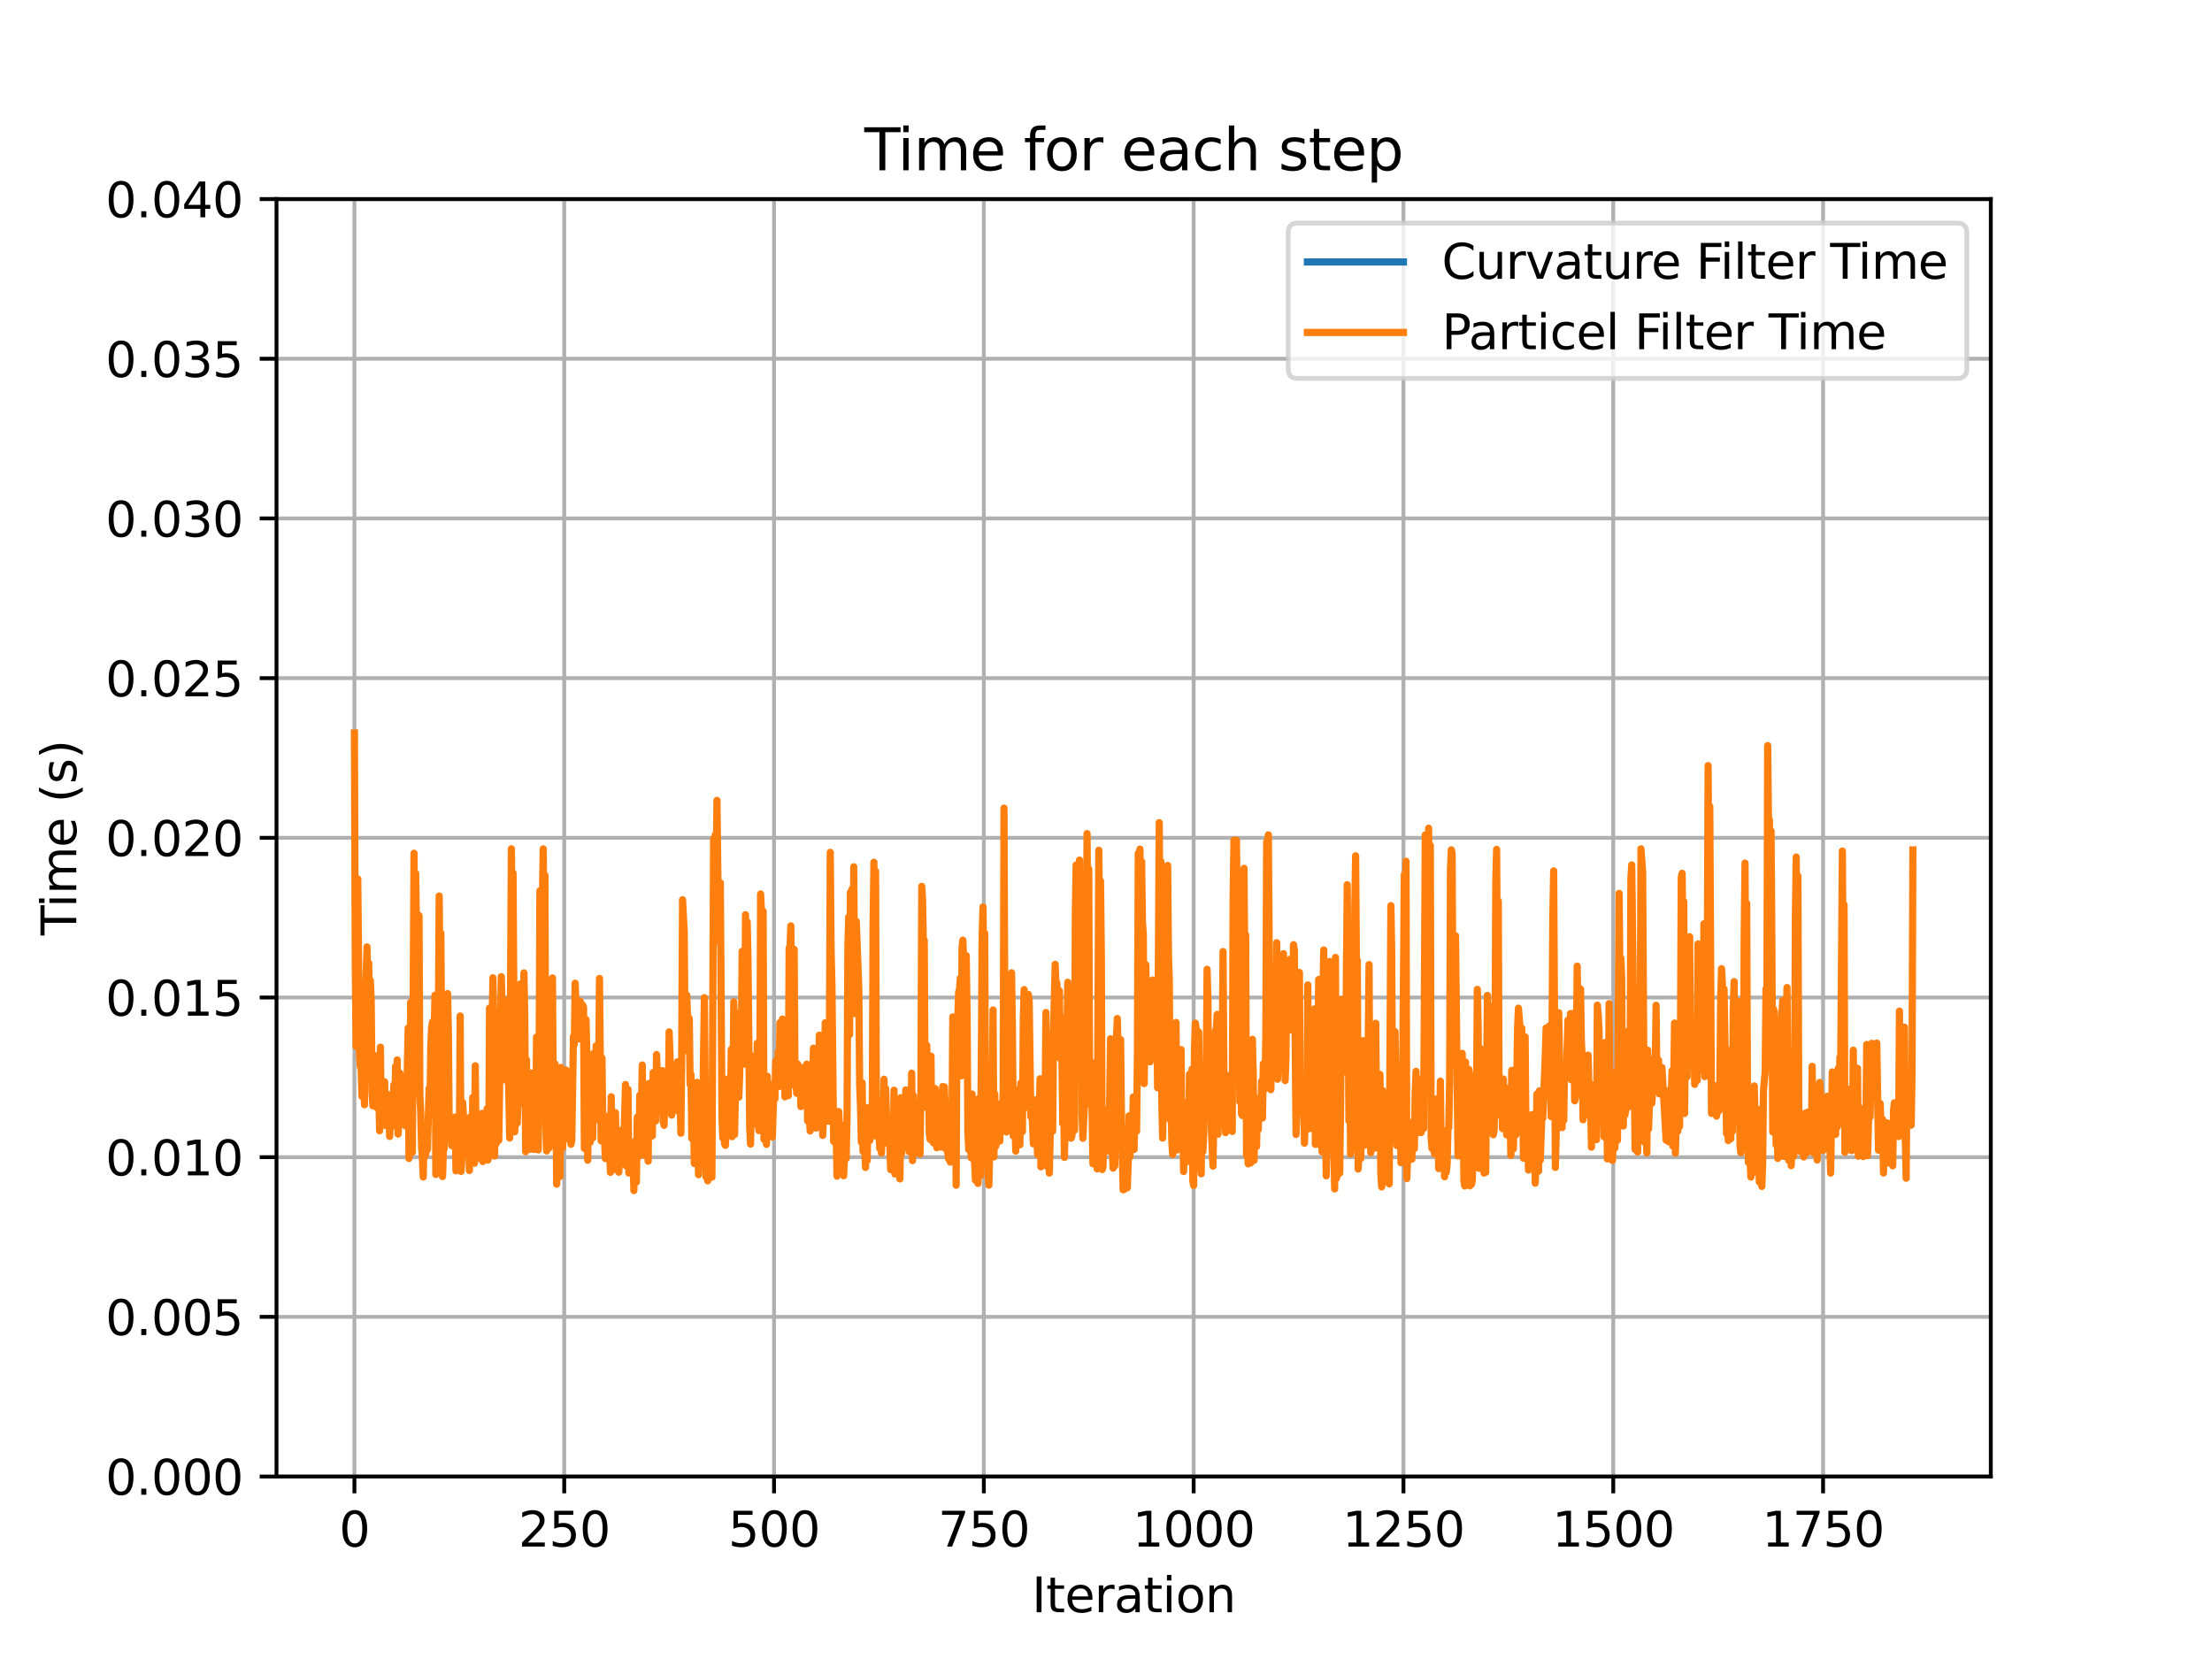 <?xml version="1.0" encoding="utf-8" standalone="no"?>
<!DOCTYPE svg PUBLIC "-//W3C//DTD SVG 1.1//EN"
  "http://www.w3.org/Graphics/SVG/1.1/DTD/svg11.dtd">
<svg xmlns:xlink="http://www.w3.org/1999/xlink" width="460.8pt" height="345.6pt" viewBox="0 0 460.8 345.6" xmlns="http://www.w3.org/2000/svg" version="1.1">
 <defs>
  <style type="text/css">*{stroke-linejoin: round; stroke-linecap: butt}</style>
 </defs>
 <g id="figure_1">
  <g id="patch_1">
   <path d="M 0 345.6 
L 460.8 345.6 
L 460.8 0 
L 0 0 
z
" style="fill: #ffffff"/>
  </g>
  <g id="axes_1">
   <g id="patch_2">
    <path d="M 57.6 307.584 
L 414.72 307.584 
L 414.72 41.472 
L 57.6 41.472 
z
" style="fill: #ffffff"/>
   </g>
   <g id="matplotlib.axis_1">
    <g id="xtick_1">
     <g id="line2d_1">
      <path d="M 73.833 307.584 
L 73.833 41.472 
" clip-path="url(#p76a697f6e9)" style="fill: none; stroke: #b0b0b0; stroke-width: 0.8; stroke-linecap: square"/>
     </g>
     <g id="line2d_2">
      <defs>
       <path id="mbfba9be192" d="M 0 0 
L 0 3.5 
" style="stroke: #000000; stroke-width: 0.8"/>
      </defs>
      <g>
       <use xlink:href="#mbfba9be192" x="73.833" y="307.584" style="stroke: #000000; stroke-width: 0.8"/>
      </g>
     </g>
     <g id="text_1">
      <!-- 0 -->
      <g transform="translate(70.651 322.182)scale(0.1 -0.1)">
       <defs>
        <path id="DejaVuSans-30" d="M 2034 4250 
Q 1547 4250 1301 3770 
Q 1056 3291 1056 2328 
Q 1056 1369 1301 889 
Q 1547 409 2034 409 
Q 2525 409 2770 889 
Q 3016 1369 3016 2328 
Q 3016 3291 2770 3770 
Q 2525 4250 2034 4250 
z
M 2034 4750 
Q 2819 4750 3233 4129 
Q 3647 3509 3647 2328 
Q 3647 1150 3233 529 
Q 2819 -91 2034 -91 
Q 1250 -91 836 529 
Q 422 1150 422 2328 
Q 422 3509 836 4129 
Q 1250 4750 2034 4750 
z
" transform="scale(0.016)"/>
       </defs>
       <use xlink:href="#DejaVuSans-30"/>
      </g>
     </g>
    </g>
    <g id="xtick_2">
     <g id="line2d_3">
      <path d="M 117.54 307.584 
L 117.54 41.472 
" clip-path="url(#p76a697f6e9)" style="fill: none; stroke: #b0b0b0; stroke-width: 0.8; stroke-linecap: square"/>
     </g>
     <g id="line2d_4">
      <g>
       <use xlink:href="#mbfba9be192" x="117.54" y="307.584" style="stroke: #000000; stroke-width: 0.8"/>
      </g>
     </g>
     <g id="text_2">
      <!-- 250 -->
      <g transform="translate(107.996 322.182)scale(0.1 -0.1)">
       <defs>
        <path id="DejaVuSans-32" d="M 1228 531 
L 3431 531 
L 3431 0 
L 469 0 
L 469 531 
Q 828 903 1448 1529 
Q 2069 2156 2228 2338 
Q 2531 2678 2651 2914 
Q 2772 3150 2772 3378 
Q 2772 3750 2511 3984 
Q 2250 4219 1831 4219 
Q 1534 4219 1204 4116 
Q 875 4013 500 3803 
L 500 4441 
Q 881 4594 1212 4672 
Q 1544 4750 1819 4750 
Q 2544 4750 2975 4387 
Q 3406 4025 3406 3419 
Q 3406 3131 3298 2873 
Q 3191 2616 2906 2266 
Q 2828 2175 2409 1742 
Q 1991 1309 1228 531 
z
" transform="scale(0.016)"/>
        <path id="DejaVuSans-35" d="M 691 4666 
L 3169 4666 
L 3169 4134 
L 1269 4134 
L 1269 2991 
Q 1406 3038 1543 3061 
Q 1681 3084 1819 3084 
Q 2600 3084 3056 2656 
Q 3513 2228 3513 1497 
Q 3513 744 3044 326 
Q 2575 -91 1722 -91 
Q 1428 -91 1123 -41 
Q 819 9 494 109 
L 494 744 
Q 775 591 1075 516 
Q 1375 441 1709 441 
Q 2250 441 2565 725 
Q 2881 1009 2881 1497 
Q 2881 1984 2565 2268 
Q 2250 2553 1709 2553 
Q 1456 2553 1204 2497 
Q 953 2441 691 2322 
L 691 4666 
z
" transform="scale(0.016)"/>
       </defs>
       <use xlink:href="#DejaVuSans-32"/>
       <use xlink:href="#DejaVuSans-35" x="63.623"/>
       <use xlink:href="#DejaVuSans-30" x="127.246"/>
      </g>
     </g>
    </g>
    <g id="xtick_3">
     <g id="line2d_5">
      <path d="M 161.246 307.584 
L 161.246 41.472 
" clip-path="url(#p76a697f6e9)" style="fill: none; stroke: #b0b0b0; stroke-width: 0.8; stroke-linecap: square"/>
     </g>
     <g id="line2d_6">
      <g>
       <use xlink:href="#mbfba9be192" x="161.246" y="307.584" style="stroke: #000000; stroke-width: 0.8"/>
      </g>
     </g>
     <g id="text_3">
      <!-- 500 -->
      <g transform="translate(151.703 322.182)scale(0.1 -0.1)">
       <use xlink:href="#DejaVuSans-35"/>
       <use xlink:href="#DejaVuSans-30" x="63.623"/>
       <use xlink:href="#DejaVuSans-30" x="127.246"/>
      </g>
     </g>
    </g>
    <g id="xtick_4">
     <g id="line2d_7">
      <path d="M 204.953 307.584 
L 204.953 41.472 
" clip-path="url(#p76a697f6e9)" style="fill: none; stroke: #b0b0b0; stroke-width: 0.8; stroke-linecap: square"/>
     </g>
     <g id="line2d_8">
      <g>
       <use xlink:href="#mbfba9be192" x="204.953" y="307.584" style="stroke: #000000; stroke-width: 0.8"/>
      </g>
     </g>
     <g id="text_4">
      <!-- 750 -->
      <g transform="translate(195.41 322.182)scale(0.1 -0.1)">
       <defs>
        <path id="DejaVuSans-37" d="M 525 4666 
L 3525 4666 
L 3525 4397 
L 1831 0 
L 1172 0 
L 2766 4134 
L 525 4134 
L 525 4666 
z
" transform="scale(0.016)"/>
       </defs>
       <use xlink:href="#DejaVuSans-37"/>
       <use xlink:href="#DejaVuSans-35" x="63.623"/>
       <use xlink:href="#DejaVuSans-30" x="127.246"/>
      </g>
     </g>
    </g>
    <g id="xtick_5">
     <g id="line2d_9">
      <path d="M 248.66 307.584 
L 248.66 41.472 
" clip-path="url(#p76a697f6e9)" style="fill: none; stroke: #b0b0b0; stroke-width: 0.8; stroke-linecap: square"/>
     </g>
     <g id="line2d_10">
      <g>
       <use xlink:href="#mbfba9be192" x="248.66" y="307.584" style="stroke: #000000; stroke-width: 0.8"/>
      </g>
     </g>
     <g id="text_5">
      <!-- 1000 -->
      <g transform="translate(235.935 322.182)scale(0.1 -0.1)">
       <defs>
        <path id="DejaVuSans-31" d="M 794 531 
L 1825 531 
L 1825 4091 
L 703 3866 
L 703 4441 
L 1819 4666 
L 2450 4666 
L 2450 531 
L 3481 531 
L 3481 0 
L 794 0 
L 794 531 
z
" transform="scale(0.016)"/>
       </defs>
       <use xlink:href="#DejaVuSans-31"/>
       <use xlink:href="#DejaVuSans-30" x="63.623"/>
       <use xlink:href="#DejaVuSans-30" x="127.246"/>
       <use xlink:href="#DejaVuSans-30" x="190.869"/>
      </g>
     </g>
    </g>
    <g id="xtick_6">
     <g id="line2d_11">
      <path d="M 292.367 307.584 
L 292.367 41.472 
" clip-path="url(#p76a697f6e9)" style="fill: none; stroke: #b0b0b0; stroke-width: 0.8; stroke-linecap: square"/>
     </g>
     <g id="line2d_12">
      <g>
       <use xlink:href="#mbfba9be192" x="292.367" y="307.584" style="stroke: #000000; stroke-width: 0.8"/>
      </g>
     </g>
     <g id="text_6">
      <!-- 1250 -->
      <g transform="translate(279.642 322.182)scale(0.1 -0.1)">
       <use xlink:href="#DejaVuSans-31"/>
       <use xlink:href="#DejaVuSans-32" x="63.623"/>
       <use xlink:href="#DejaVuSans-35" x="127.246"/>
       <use xlink:href="#DejaVuSans-30" x="190.869"/>
      </g>
     </g>
    </g>
    <g id="xtick_7">
     <g id="line2d_13">
      <path d="M 336.074 307.584 
L 336.074 41.472 
" clip-path="url(#p76a697f6e9)" style="fill: none; stroke: #b0b0b0; stroke-width: 0.8; stroke-linecap: square"/>
     </g>
     <g id="line2d_14">
      <g>
       <use xlink:href="#mbfba9be192" x="336.074" y="307.584" style="stroke: #000000; stroke-width: 0.8"/>
      </g>
     </g>
     <g id="text_7">
      <!-- 1500 -->
      <g transform="translate(323.349 322.182)scale(0.1 -0.1)">
       <use xlink:href="#DejaVuSans-31"/>
       <use xlink:href="#DejaVuSans-35" x="63.623"/>
       <use xlink:href="#DejaVuSans-30" x="127.246"/>
       <use xlink:href="#DejaVuSans-30" x="190.869"/>
      </g>
     </g>
    </g>
    <g id="xtick_8">
     <g id="line2d_15">
      <path d="M 379.781 307.584 
L 379.781 41.472 
" clip-path="url(#p76a697f6e9)" style="fill: none; stroke: #b0b0b0; stroke-width: 0.8; stroke-linecap: square"/>
     </g>
     <g id="line2d_16">
      <g>
       <use xlink:href="#mbfba9be192" x="379.781" y="307.584" style="stroke: #000000; stroke-width: 0.8"/>
      </g>
     </g>
     <g id="text_8">
      <!-- 1750 -->
      <g transform="translate(367.056 322.182)scale(0.1 -0.1)">
       <use xlink:href="#DejaVuSans-31"/>
       <use xlink:href="#DejaVuSans-37" x="63.623"/>
       <use xlink:href="#DejaVuSans-35" x="127.246"/>
       <use xlink:href="#DejaVuSans-30" x="190.869"/>
      </g>
     </g>
    </g>
    <g id="text_9">
     <!-- Iteration -->
     <g transform="translate(214.951 335.861)scale(0.1 -0.1)">
      <defs>
       <path id="DejaVuSans-49" d="M 628 4666 
L 1259 4666 
L 1259 0 
L 628 0 
L 628 4666 
z
" transform="scale(0.016)"/>
       <path id="DejaVuSans-74" d="M 1172 4494 
L 1172 3500 
L 2356 3500 
L 2356 3053 
L 1172 3053 
L 1172 1153 
Q 1172 725 1289 603 
Q 1406 481 1766 481 
L 2356 481 
L 2356 0 
L 1766 0 
Q 1100 0 847 248 
Q 594 497 594 1153 
L 594 3053 
L 172 3053 
L 172 3500 
L 594 3500 
L 594 4494 
L 1172 4494 
z
" transform="scale(0.016)"/>
       <path id="DejaVuSans-65" d="M 3597 1894 
L 3597 1613 
L 953 1613 
Q 991 1019 1311 708 
Q 1631 397 2203 397 
Q 2534 397 2845 478 
Q 3156 559 3463 722 
L 3463 178 
Q 3153 47 2828 -22 
Q 2503 -91 2169 -91 
Q 1331 -91 842 396 
Q 353 884 353 1716 
Q 353 2575 817 3079 
Q 1281 3584 2069 3584 
Q 2775 3584 3186 3129 
Q 3597 2675 3597 1894 
z
M 3022 2063 
Q 3016 2534 2758 2815 
Q 2500 3097 2075 3097 
Q 1594 3097 1305 2825 
Q 1016 2553 972 2059 
L 3022 2063 
z
" transform="scale(0.016)"/>
       <path id="DejaVuSans-72" d="M 2631 2963 
Q 2534 3019 2420 3045 
Q 2306 3072 2169 3072 
Q 1681 3072 1420 2755 
Q 1159 2438 1159 1844 
L 1159 0 
L 581 0 
L 581 3500 
L 1159 3500 
L 1159 2956 
Q 1341 3275 1631 3429 
Q 1922 3584 2338 3584 
Q 2397 3584 2469 3576 
Q 2541 3569 2628 3553 
L 2631 2963 
z
" transform="scale(0.016)"/>
       <path id="DejaVuSans-61" d="M 2194 1759 
Q 1497 1759 1228 1600 
Q 959 1441 959 1056 
Q 959 750 1161 570 
Q 1363 391 1709 391 
Q 2188 391 2477 730 
Q 2766 1069 2766 1631 
L 2766 1759 
L 2194 1759 
z
M 3341 1997 
L 3341 0 
L 2766 0 
L 2766 531 
Q 2569 213 2275 61 
Q 1981 -91 1556 -91 
Q 1019 -91 701 211 
Q 384 513 384 1019 
Q 384 1609 779 1909 
Q 1175 2209 1959 2209 
L 2766 2209 
L 2766 2266 
Q 2766 2663 2505 2880 
Q 2244 3097 1772 3097 
Q 1472 3097 1187 3025 
Q 903 2953 641 2809 
L 641 3341 
Q 956 3463 1253 3523 
Q 1550 3584 1831 3584 
Q 2591 3584 2966 3190 
Q 3341 2797 3341 1997 
z
" transform="scale(0.016)"/>
       <path id="DejaVuSans-69" d="M 603 3500 
L 1178 3500 
L 1178 0 
L 603 0 
L 603 3500 
z
M 603 4863 
L 1178 4863 
L 1178 4134 
L 603 4134 
L 603 4863 
z
" transform="scale(0.016)"/>
       <path id="DejaVuSans-6f" d="M 1959 3097 
Q 1497 3097 1228 2736 
Q 959 2375 959 1747 
Q 959 1119 1226 758 
Q 1494 397 1959 397 
Q 2419 397 2687 759 
Q 2956 1122 2956 1747 
Q 2956 2369 2687 2733 
Q 2419 3097 1959 3097 
z
M 1959 3584 
Q 2709 3584 3137 3096 
Q 3566 2609 3566 1747 
Q 3566 888 3137 398 
Q 2709 -91 1959 -91 
Q 1206 -91 779 398 
Q 353 888 353 1747 
Q 353 2609 779 3096 
Q 1206 3584 1959 3584 
z
" transform="scale(0.016)"/>
       <path id="DejaVuSans-6e" d="M 3513 2113 
L 3513 0 
L 2938 0 
L 2938 2094 
Q 2938 2591 2744 2837 
Q 2550 3084 2163 3084 
Q 1697 3084 1428 2787 
Q 1159 2491 1159 1978 
L 1159 0 
L 581 0 
L 581 3500 
L 1159 3500 
L 1159 2956 
Q 1366 3272 1645 3428 
Q 1925 3584 2291 3584 
Q 2894 3584 3203 3211 
Q 3513 2838 3513 2113 
z
" transform="scale(0.016)"/>
      </defs>
      <use xlink:href="#DejaVuSans-49"/>
      <use xlink:href="#DejaVuSans-74" x="29.492"/>
      <use xlink:href="#DejaVuSans-65" x="68.701"/>
      <use xlink:href="#DejaVuSans-72" x="130.225"/>
      <use xlink:href="#DejaVuSans-61" x="171.338"/>
      <use xlink:href="#DejaVuSans-74" x="232.617"/>
      <use xlink:href="#DejaVuSans-69" x="271.826"/>
      <use xlink:href="#DejaVuSans-6f" x="299.609"/>
      <use xlink:href="#DejaVuSans-6e" x="360.791"/>
     </g>
    </g>
   </g>
   <g id="matplotlib.axis_2">
    <g id="ytick_1">
     <g id="line2d_17">
      <path d="M 57.6 307.584 
L 414.72 307.584 
" clip-path="url(#p76a697f6e9)" style="fill: none; stroke: #b0b0b0; stroke-width: 0.8; stroke-linecap: square"/>
     </g>
     <g id="line2d_18">
      <defs>
       <path id="m3c67f43d0d" d="M 0 0 
L -3.5 0 
" style="stroke: #000000; stroke-width: 0.8"/>
      </defs>
      <g>
       <use xlink:href="#m3c67f43d0d" x="57.6" y="307.584" style="stroke: #000000; stroke-width: 0.8"/>
      </g>
     </g>
     <g id="text_10">
      <!-- 0.000 -->
      <g transform="translate(21.972 311.383)scale(0.1 -0.1)">
       <defs>
        <path id="DejaVuSans-2e" d="M 684 794 
L 1344 794 
L 1344 0 
L 684 0 
L 684 794 
z
" transform="scale(0.016)"/>
       </defs>
       <use xlink:href="#DejaVuSans-30"/>
       <use xlink:href="#DejaVuSans-2e" x="63.623"/>
       <use xlink:href="#DejaVuSans-30" x="95.41"/>
       <use xlink:href="#DejaVuSans-30" x="159.033"/>
       <use xlink:href="#DejaVuSans-30" x="222.656"/>
      </g>
     </g>
    </g>
    <g id="ytick_2">
     <g id="line2d_19">
      <path d="M 57.6 274.32 
L 414.72 274.32 
" clip-path="url(#p76a697f6e9)" style="fill: none; stroke: #b0b0b0; stroke-width: 0.8; stroke-linecap: square"/>
     </g>
     <g id="line2d_20">
      <g>
       <use xlink:href="#m3c67f43d0d" x="57.6" y="274.32" style="stroke: #000000; stroke-width: 0.8"/>
      </g>
     </g>
     <g id="text_11">
      <!-- 0.005 -->
      <g transform="translate(21.972 278.119)scale(0.1 -0.1)">
       <use xlink:href="#DejaVuSans-30"/>
       <use xlink:href="#DejaVuSans-2e" x="63.623"/>
       <use xlink:href="#DejaVuSans-30" x="95.41"/>
       <use xlink:href="#DejaVuSans-30" x="159.033"/>
       <use xlink:href="#DejaVuSans-35" x="222.656"/>
      </g>
     </g>
    </g>
    <g id="ytick_3">
     <g id="line2d_21">
      <path d="M 57.6 241.056 
L 414.72 241.056 
" clip-path="url(#p76a697f6e9)" style="fill: none; stroke: #b0b0b0; stroke-width: 0.8; stroke-linecap: square"/>
     </g>
     <g id="line2d_22">
      <g>
       <use xlink:href="#m3c67f43d0d" x="57.6" y="241.056" style="stroke: #000000; stroke-width: 0.8"/>
      </g>
     </g>
     <g id="text_12">
      <!-- 0.010 -->
      <g transform="translate(21.972 244.855)scale(0.1 -0.1)">
       <use xlink:href="#DejaVuSans-30"/>
       <use xlink:href="#DejaVuSans-2e" x="63.623"/>
       <use xlink:href="#DejaVuSans-30" x="95.41"/>
       <use xlink:href="#DejaVuSans-31" x="159.033"/>
       <use xlink:href="#DejaVuSans-30" x="222.656"/>
      </g>
     </g>
    </g>
    <g id="ytick_4">
     <g id="line2d_23">
      <path d="M 57.6 207.792 
L 414.72 207.792 
" clip-path="url(#p76a697f6e9)" style="fill: none; stroke: #b0b0b0; stroke-width: 0.8; stroke-linecap: square"/>
     </g>
     <g id="line2d_24">
      <g>
       <use xlink:href="#m3c67f43d0d" x="57.6" y="207.792" style="stroke: #000000; stroke-width: 0.8"/>
      </g>
     </g>
     <g id="text_13">
      <!-- 0.015 -->
      <g transform="translate(21.972 211.591)scale(0.1 -0.1)">
       <use xlink:href="#DejaVuSans-30"/>
       <use xlink:href="#DejaVuSans-2e" x="63.623"/>
       <use xlink:href="#DejaVuSans-30" x="95.41"/>
       <use xlink:href="#DejaVuSans-31" x="159.033"/>
       <use xlink:href="#DejaVuSans-35" x="222.656"/>
      </g>
     </g>
    </g>
    <g id="ytick_5">
     <g id="line2d_25">
      <path d="M 57.6 174.528 
L 414.72 174.528 
" clip-path="url(#p76a697f6e9)" style="fill: none; stroke: #b0b0b0; stroke-width: 0.8; stroke-linecap: square"/>
     </g>
     <g id="line2d_26">
      <g>
       <use xlink:href="#m3c67f43d0d" x="57.6" y="174.528" style="stroke: #000000; stroke-width: 0.8"/>
      </g>
     </g>
     <g id="text_14">
      <!-- 0.020 -->
      <g transform="translate(21.972 178.327)scale(0.1 -0.1)">
       <use xlink:href="#DejaVuSans-30"/>
       <use xlink:href="#DejaVuSans-2e" x="63.623"/>
       <use xlink:href="#DejaVuSans-30" x="95.41"/>
       <use xlink:href="#DejaVuSans-32" x="159.033"/>
       <use xlink:href="#DejaVuSans-30" x="222.656"/>
      </g>
     </g>
    </g>
    <g id="ytick_6">
     <g id="line2d_27">
      <path d="M 57.6 141.264 
L 414.72 141.264 
" clip-path="url(#p76a697f6e9)" style="fill: none; stroke: #b0b0b0; stroke-width: 0.8; stroke-linecap: square"/>
     </g>
     <g id="line2d_28">
      <g>
       <use xlink:href="#m3c67f43d0d" x="57.6" y="141.264" style="stroke: #000000; stroke-width: 0.8"/>
      </g>
     </g>
     <g id="text_15">
      <!-- 0.025 -->
      <g transform="translate(21.972 145.063)scale(0.1 -0.1)">
       <use xlink:href="#DejaVuSans-30"/>
       <use xlink:href="#DejaVuSans-2e" x="63.623"/>
       <use xlink:href="#DejaVuSans-30" x="95.41"/>
       <use xlink:href="#DejaVuSans-32" x="159.033"/>
       <use xlink:href="#DejaVuSans-35" x="222.656"/>
      </g>
     </g>
    </g>
    <g id="ytick_7">
     <g id="line2d_29">
      <path d="M 57.6 108 
L 414.72 108 
" clip-path="url(#p76a697f6e9)" style="fill: none; stroke: #b0b0b0; stroke-width: 0.8; stroke-linecap: square"/>
     </g>
     <g id="line2d_30">
      <g>
       <use xlink:href="#m3c67f43d0d" x="57.6" y="108" style="stroke: #000000; stroke-width: 0.8"/>
      </g>
     </g>
     <g id="text_16">
      <!-- 0.030 -->
      <g transform="translate(21.972 111.799)scale(0.1 -0.1)">
       <defs>
        <path id="DejaVuSans-33" d="M 2597 2516 
Q 3050 2419 3304 2112 
Q 3559 1806 3559 1356 
Q 3559 666 3084 287 
Q 2609 -91 1734 -91 
Q 1441 -91 1130 -33 
Q 819 25 488 141 
L 488 750 
Q 750 597 1062 519 
Q 1375 441 1716 441 
Q 2309 441 2620 675 
Q 2931 909 2931 1356 
Q 2931 1769 2642 2001 
Q 2353 2234 1838 2234 
L 1294 2234 
L 1294 2753 
L 1863 2753 
Q 2328 2753 2575 2939 
Q 2822 3125 2822 3475 
Q 2822 3834 2567 4026 
Q 2313 4219 1838 4219 
Q 1578 4219 1281 4162 
Q 984 4106 628 3988 
L 628 4550 
Q 988 4650 1302 4700 
Q 1616 4750 1894 4750 
Q 2613 4750 3031 4423 
Q 3450 4097 3450 3541 
Q 3450 3153 3228 2886 
Q 3006 2619 2597 2516 
z
" transform="scale(0.016)"/>
       </defs>
       <use xlink:href="#DejaVuSans-30"/>
       <use xlink:href="#DejaVuSans-2e" x="63.623"/>
       <use xlink:href="#DejaVuSans-30" x="95.41"/>
       <use xlink:href="#DejaVuSans-33" x="159.033"/>
       <use xlink:href="#DejaVuSans-30" x="222.656"/>
      </g>
     </g>
    </g>
    <g id="ytick_8">
     <g id="line2d_31">
      <path d="M 57.6 74.736 
L 414.72 74.736 
" clip-path="url(#p76a697f6e9)" style="fill: none; stroke: #b0b0b0; stroke-width: 0.8; stroke-linecap: square"/>
     </g>
     <g id="line2d_32">
      <g>
       <use xlink:href="#m3c67f43d0d" x="57.6" y="74.736" style="stroke: #000000; stroke-width: 0.8"/>
      </g>
     </g>
     <g id="text_17">
      <!-- 0.035 -->
      <g transform="translate(21.972 78.535)scale(0.1 -0.1)">
       <use xlink:href="#DejaVuSans-30"/>
       <use xlink:href="#DejaVuSans-2e" x="63.623"/>
       <use xlink:href="#DejaVuSans-30" x="95.41"/>
       <use xlink:href="#DejaVuSans-33" x="159.033"/>
       <use xlink:href="#DejaVuSans-35" x="222.656"/>
      </g>
     </g>
    </g>
    <g id="ytick_9">
     <g id="line2d_33">
      <path d="M 57.6 41.472 
L 414.72 41.472 
" clip-path="url(#p76a697f6e9)" style="fill: none; stroke: #b0b0b0; stroke-width: 0.8; stroke-linecap: square"/>
     </g>
     <g id="line2d_34">
      <g>
       <use xlink:href="#m3c67f43d0d" x="57.6" y="41.472" style="stroke: #000000; stroke-width: 0.8"/>
      </g>
     </g>
     <g id="text_18">
      <!-- 0.040 -->
      <g transform="translate(21.972 45.271)scale(0.1 -0.1)">
       <defs>
        <path id="DejaVuSans-34" d="M 2419 4116 
L 825 1625 
L 2419 1625 
L 2419 4116 
z
M 2253 4666 
L 3047 4666 
L 3047 1625 
L 3713 1625 
L 3713 1100 
L 3047 1100 
L 3047 0 
L 2419 0 
L 2419 1100 
L 313 1100 
L 313 1709 
L 2253 4666 
z
" transform="scale(0.016)"/>
       </defs>
       <use xlink:href="#DejaVuSans-30"/>
       <use xlink:href="#DejaVuSans-2e" x="63.623"/>
       <use xlink:href="#DejaVuSans-30" x="95.41"/>
       <use xlink:href="#DejaVuSans-34" x="159.033"/>
       <use xlink:href="#DejaVuSans-30" x="222.656"/>
      </g>
     </g>
    </g>
    <g id="text_19">
     <!-- Time (s) -->
     <g transform="translate(15.892 194.857)rotate(-90)scale(0.1 -0.1)">
      <defs>
       <path id="DejaVuSans-54" d="M -19 4666 
L 3928 4666 
L 3928 4134 
L 2272 4134 
L 2272 0 
L 1638 0 
L 1638 4134 
L -19 4134 
L -19 4666 
z
" transform="scale(0.016)"/>
       <path id="DejaVuSans-6d" d="M 3328 2828 
Q 3544 3216 3844 3400 
Q 4144 3584 4550 3584 
Q 5097 3584 5394 3201 
Q 5691 2819 5691 2113 
L 5691 0 
L 5113 0 
L 5113 2094 
Q 5113 2597 4934 2840 
Q 4756 3084 4391 3084 
Q 3944 3084 3684 2787 
Q 3425 2491 3425 1978 
L 3425 0 
L 2847 0 
L 2847 2094 
Q 2847 2600 2669 2842 
Q 2491 3084 2119 3084 
Q 1678 3084 1418 2786 
Q 1159 2488 1159 1978 
L 1159 0 
L 581 0 
L 581 3500 
L 1159 3500 
L 1159 2956 
Q 1356 3278 1631 3431 
Q 1906 3584 2284 3584 
Q 2666 3584 2933 3390 
Q 3200 3197 3328 2828 
z
" transform="scale(0.016)"/>
       <path id="DejaVuSans-20" transform="scale(0.016)"/>
       <path id="DejaVuSans-28" d="M 1984 4856 
Q 1566 4138 1362 3434 
Q 1159 2731 1159 2009 
Q 1159 1288 1364 580 
Q 1569 -128 1984 -844 
L 1484 -844 
Q 1016 -109 783 600 
Q 550 1309 550 2009 
Q 550 2706 781 3412 
Q 1013 4119 1484 4856 
L 1984 4856 
z
" transform="scale(0.016)"/>
       <path id="DejaVuSans-73" d="M 2834 3397 
L 2834 2853 
Q 2591 2978 2328 3040 
Q 2066 3103 1784 3103 
Q 1356 3103 1142 2972 
Q 928 2841 928 2578 
Q 928 2378 1081 2264 
Q 1234 2150 1697 2047 
L 1894 2003 
Q 2506 1872 2764 1633 
Q 3022 1394 3022 966 
Q 3022 478 2636 193 
Q 2250 -91 1575 -91 
Q 1294 -91 989 -36 
Q 684 19 347 128 
L 347 722 
Q 666 556 975 473 
Q 1284 391 1588 391 
Q 1994 391 2212 530 
Q 2431 669 2431 922 
Q 2431 1156 2273 1281 
Q 2116 1406 1581 1522 
L 1381 1569 
Q 847 1681 609 1914 
Q 372 2147 372 2553 
Q 372 3047 722 3315 
Q 1072 3584 1716 3584 
Q 2034 3584 2315 3537 
Q 2597 3491 2834 3397 
z
" transform="scale(0.016)"/>
       <path id="DejaVuSans-29" d="M 513 4856 
L 1013 4856 
Q 1481 4119 1714 3412 
Q 1947 2706 1947 2009 
Q 1947 1309 1714 600 
Q 1481 -109 1013 -844 
L 513 -844 
Q 928 -128 1133 580 
Q 1338 1288 1338 2009 
Q 1338 2731 1133 3434 
Q 928 4138 513 4856 
z
" transform="scale(0.016)"/>
      </defs>
      <use xlink:href="#DejaVuSans-54"/>
      <use xlink:href="#DejaVuSans-69" x="57.959"/>
      <use xlink:href="#DejaVuSans-6d" x="85.742"/>
      <use xlink:href="#DejaVuSans-65" x="183.154"/>
      <use xlink:href="#DejaVuSans-20" x="244.678"/>
      <use xlink:href="#DejaVuSans-28" x="276.465"/>
      <use xlink:href="#DejaVuSans-73" x="315.479"/>
      <use xlink:href="#DejaVuSans-29" x="367.578"/>
     </g>
    </g>
   </g>
   <g id="line2d_35">
    <path d="M 0 0 
" clip-path="url(#p76a697f6e9)" style="fill: none; stroke: #1f77b4; stroke-width: 1.5; stroke-linecap: square"/>
   </g>
   <g id="line2d_36">
    <path d="M 73.833 152.687 
L 74.008 200.841 
L 74.182 217.993 
L 74.357 186.608 
L 74.532 183.104 
L 74.882 219.399 
L 75.057 222.221 
L 75.231 222.636 
L 75.406 228.411 
L 75.581 208.112 
L 75.931 230.142 
L 76.105 209.176 
L 76.455 197.25 
L 76.63 207.025 
L 76.805 200.597 
L 76.98 211.195 
L 77.154 204.253 
L 77.329 208.518 
L 77.504 227.509 
L 77.679 230.373 
L 78.029 219.884 
L 78.203 229.796 
L 78.378 221.678 
L 78.553 230.764 
L 78.728 224.408 
L 78.903 227.06 
L 79.078 235.57 
L 79.252 218.141 
L 79.427 232.096 
L 79.777 229.16 
L 79.952 229.238 
L 80.127 225.353 
L 80.301 234.466 
L 80.476 234.234 
L 80.651 227.956 
L 80.826 232.864 
L 81.001 228.958 
L 81.175 236.743 
L 81.525 228.391 
L 81.7 232.356 
L 82.05 225.992 
L 82.224 234.554 
L 82.399 222.144 
L 82.574 232.776 
L 82.749 220.795 
L 82.924 236.245 
L 83.099 234.029 
L 83.273 223.521 
L 83.448 224.514 
L 83.623 230.908 
L 83.798 232.507 
L 83.973 225.363 
L 84.497 234.564 
L 84.672 231.999 
L 85.022 214.169 
L 85.197 241.33 
L 85.371 236.753 
L 85.546 208.792 
L 85.721 238.574 
L 85.896 240.074 
L 86.245 177.751 
L 86.42 203.103 
L 86.595 181.954 
L 86.77 193.917 
L 86.945 191.297 
L 87.12 210.445 
L 87.294 190.72 
L 87.469 228.202 
L 87.644 231.791 
L 87.819 238.94 
L 87.994 241.296 
L 88.169 245.183 
L 88.343 236.8 
L 88.518 240.962 
L 88.693 240.333 
L 88.868 238.58 
L 89.043 239.481 
L 89.392 226.679 
L 89.567 230.816 
L 89.742 217.813 
L 89.917 214.101 
L 90.092 212.892 
L 90.267 217.67 
L 90.441 214.878 
L 90.616 207.312 
L 90.791 244.674 
L 90.966 235.309 
L 91.141 241.656 
L 91.49 186.648 
L 91.665 206.211 
L 91.84 194.39 
L 92.19 245.094 
L 92.364 239.435 
L 92.539 239.332 
L 92.714 219.909 
L 92.889 217.716 
L 93.239 206.986 
L 93.413 215.188 
L 93.588 236.961 
L 93.763 235.403 
L 93.938 235.573 
L 94.113 238.648 
L 94.288 236.93 
L 94.462 237.508 
L 94.637 238.674 
L 94.812 232.695 
L 94.987 243.91 
L 95.162 237.114 
L 95.337 237.513 
L 95.511 241.767 
L 95.686 240.614 
L 95.861 211.641 
L 96.036 244.03 
L 96.211 241.516 
L 96.385 229.648 
L 96.56 232.662 
L 96.735 238.46 
L 96.91 237.565 
L 97.26 240.667 
L 97.434 235.106 
L 97.609 233.462 
L 97.784 243.835 
L 97.959 232.695 
L 98.309 239.673 
L 98.483 228.594 
L 98.658 239.378 
L 98.833 242.323 
L 99.008 222.014 
L 99.183 238.696 
L 99.358 238.808 
L 99.532 238.724 
L 99.707 238.207 
L 99.882 241.316 
L 100.057 234.769 
L 100.232 236.953 
L 100.406 231.94 
L 100.581 241.968 
L 100.931 235.36 
L 101.106 240.468 
L 101.281 239.66 
L 101.455 230.968 
L 101.63 241.667 
L 101.805 240.928 
L 101.98 209.988 
L 102.155 223.106 
L 102.33 226.595 
L 102.679 203.683 
L 102.854 212.34 
L 103.029 240.829 
L 103.204 229.204 
L 103.379 238.242 
L 103.553 232.261 
L 103.728 232.629 
L 103.903 237.563 
L 104.428 203.452 
L 104.602 209.435 
L 104.777 209.442 
L 104.952 210.018 
L 105.127 208.34 
L 105.302 224.995 
L 105.651 217.751 
L 105.826 219.22 
L 106.176 237.076 
L 106.525 176.815 
L 106.7 192.288 
L 106.875 181.855 
L 107.225 235.784 
L 107.4 231.236 
L 107.574 229.769 
L 107.749 233.979 
L 108.099 224.078 
L 108.274 228.297 
L 108.449 204.938 
L 108.798 209.26 
L 108.973 229.84 
L 109.148 202.666 
L 109.323 211.885 
L 109.498 239.92 
L 109.672 220.733 
L 109.847 235.167 
L 110.022 232.259 
L 110.197 231.458 
L 110.372 239.413 
L 110.546 223.51 
L 110.721 230.795 
L 110.896 228.097 
L 111.071 237.7 
L 111.246 239.454 
L 111.421 228.427 
L 111.595 237.122 
L 111.77 216.03 
L 112.12 239.548 
L 112.295 223.385 
L 112.47 185.571 
L 112.644 186.02 
L 112.819 196.241 
L 113.169 176.834 
L 113.344 199.886 
L 113.519 182.349 
L 113.693 234.348 
L 113.868 239.765 
L 114.043 235.111 
L 114.218 238.383 
L 114.393 239.142 
L 114.568 229.211 
L 114.917 206.5 
L 115.092 203.72 
L 115.267 230.922 
L 115.442 231.368 
L 115.616 221.602 
L 115.791 226.232 
L 115.966 246.681 
L 116.141 227.802 
L 116.316 240.924 
L 116.491 241.346 
L 116.665 245.099 
L 116.84 222.376 
L 117.015 237.701 
L 117.19 239.134 
L 117.365 226.724 
L 117.54 236.122 
L 117.714 223.118 
L 117.889 222.896 
L 118.064 232.857 
L 118.239 227.234 
L 118.589 237.478 
L 118.763 235.344 
L 118.938 238.377 
L 119.113 237.598 
L 119.463 215.893 
L 119.638 217.568 
L 119.812 204.814 
L 120.162 213.032 
L 120.337 211.07 
L 120.512 212.488 
L 120.686 216.436 
L 120.861 208.559 
L 121.036 210.374 
L 121.211 214.442 
L 121.386 209.385 
L 121.561 209.834 
L 121.735 239.234 
L 121.91 215.727 
L 122.085 212.407 
L 122.26 220.254 
L 122.435 241.698 
L 122.61 231.347 
L 122.784 231.398 
L 122.959 237.928 
L 123.134 232.426 
L 123.309 233.217 
L 123.484 237.04 
L 123.659 219.454 
L 124.008 233.338 
L 124.183 217.867 
L 124.533 232.458 
L 124.708 223.477 
L 124.882 203.829 
L 125.232 237.662 
L 125.407 220.409 
L 125.582 236.245 
L 125.756 236.272 
L 125.931 237.222 
L 126.106 241.356 
L 126.456 236.131 
L 126.631 241.024 
L 126.805 232.442 
L 127.155 244.225 
L 127.33 228.467 
L 127.505 239.827 
L 127.68 232.605 
L 128.029 243.602 
L 128.204 231.78 
L 128.379 240.778 
L 128.729 236.248 
L 128.903 244.193 
L 129.428 235.444 
L 129.603 238.406 
L 129.778 237.985 
L 129.952 238.268 
L 130.302 225.924 
L 130.477 242.923 
L 130.826 226.931 
L 131.001 244.371 
L 131.176 238.334 
L 131.351 238.114 
L 131.526 242.906 
L 131.701 244.417 
L 131.875 241.559 
L 132.05 248.027 
L 132.225 240.403 
L 132.4 237.638 
L 132.575 246.248 
L 132.75 232.708 
L 132.924 239.747 
L 133.099 240.902 
L 133.274 228.178 
L 133.449 233.479 
L 133.624 230.859 
L 133.799 221.859 
L 133.973 238.261 
L 134.148 231.303 
L 134.323 233.968 
L 134.498 240.78 
L 134.673 232.02 
L 134.848 235.746 
L 135.022 241.898 
L 135.197 225.672 
L 135.372 230.112 
L 135.547 229.523 
L 135.722 235.815 
L 135.896 236.628 
L 136.071 223.434 
L 136.246 232.247 
L 136.421 225.731 
L 136.596 233.501 
L 136.771 219.684 
L 136.945 223.656 
L 137.12 231.538 
L 137.295 228.305 
L 137.47 229.098 
L 137.645 226.091 
L 137.82 226.735 
L 137.994 223.033 
L 138.169 233.633 
L 138.344 234.421 
L 138.519 226.893 
L 138.694 230.199 
L 138.869 225.758 
L 139.218 230.654 
L 139.393 214.961 
L 139.568 219.743 
L 139.917 232.297 
L 140.092 231.079 
L 140.267 222.044 
L 140.442 227.969 
L 140.617 225.29 
L 140.792 230.898 
L 141.141 221.199 
L 141.316 231.506 
L 141.491 231.139 
L 141.666 228.651 
L 141.841 236.066 
L 142.015 219.534 
L 142.19 187.43 
L 142.54 194.345 
L 142.715 217.172 
L 142.89 218.863 
L 143.064 207.315 
L 143.239 212.148 
L 143.414 211.882 
L 143.589 212.212 
L 143.764 225.886 
L 143.939 223.799 
L 144.113 237.16 
L 144.288 230.237 
L 144.463 231.224 
L 144.638 242.384 
L 144.813 236.494 
L 144.987 241.131 
L 145.162 225.467 
L 145.512 244.715 
L 145.687 239.383 
L 146.036 242.791 
L 146.211 240.728 
L 146.386 231.817 
L 146.736 207.833 
L 147.085 245.196 
L 147.26 229.753 
L 147.435 245.989 
L 147.785 239.307 
L 147.96 244.365 
L 148.134 244.087 
L 148.309 245.217 
L 148.659 174.706 
L 148.834 193.646 
L 149.009 173.884 
L 149.183 181.268 
L 149.358 166.726 
L 149.708 196.1 
L 149.883 184.613 
L 150.057 183.91 
L 150.407 233.01 
L 150.582 237.075 
L 150.757 225.769 
L 150.932 238.252 
L 151.106 238.601 
L 151.281 235.63 
L 151.456 224.801 
L 151.631 235.628 
L 151.806 232.018 
L 151.981 232.153 
L 152.155 232.852 
L 152.33 218.603 
L 152.505 236.788 
L 152.68 228.568 
L 152.855 208.711 
L 153.03 236.348 
L 153.379 218.748 
L 153.554 217.746 
L 153.729 211.014 
L 153.904 228.576 
L 154.079 224.192 
L 154.253 214.331 
L 154.428 218.387 
L 154.603 198.176 
L 154.778 205.855 
L 154.953 219.367 
L 155.127 221.678 
L 155.302 190.556 
L 155.477 197.767 
L 155.652 192.046 
L 155.827 200.33 
L 156.176 234.875 
L 156.351 238.336 
L 156.701 220.014 
L 156.876 234.248 
L 157.051 228.66 
L 157.225 228.932 
L 157.4 224.125 
L 157.575 232.611 
L 157.75 217.319 
L 157.925 231.866 
L 158.1 235.533 
L 158.274 228.449 
L 158.449 186.226 
L 158.624 189.866 
L 158.799 197.02 
L 158.974 189.831 
L 159.149 237.367 
L 159.498 231.536 
L 159.673 238.398 
L 159.848 224.183 
L 160.023 236.139 
L 160.372 230.798 
L 160.547 226.459 
L 160.897 236.869 
L 161.246 225.636 
L 161.421 228.943 
L 161.596 221.039 
L 161.771 224.893 
L 161.946 224.362 
L 162.121 219.156 
L 162.295 226.354 
L 162.47 213.04 
L 162.645 221.991 
L 162.82 218.966 
L 162.995 212.293 
L 163.17 224.221 
L 163.344 215.976 
L 163.519 228.499 
L 163.694 223.399 
L 163.869 226.69 
L 164.044 226.459 
L 164.219 228.254 
L 164.393 197.456 
L 164.568 197.508 
L 164.743 192.874 
L 165.093 225.942 
L 165.442 197.778 
L 165.617 225.62 
L 165.792 225.126 
L 165.967 227.763 
L 166.142 221.651 
L 166.316 227.355 
L 166.491 227.488 
L 166.666 223.375 
L 166.841 230.521 
L 167.016 222.379 
L 167.191 222.684 
L 167.365 226.925 
L 167.715 228.319 
L 168.065 221.68 
L 168.24 233.496 
L 168.414 228.456 
L 168.764 235.6 
L 168.939 224.633 
L 169.114 230.313 
L 169.463 218.36 
L 169.638 228.297 
L 169.813 229.396 
L 169.988 235.016 
L 170.163 228.119 
L 170.337 231.66 
L 170.687 215.641 
L 170.862 233.771 
L 171.212 229.655 
L 171.386 236.528 
L 171.736 227.959 
L 171.911 213.06 
L 172.086 222.746 
L 172.261 217.556 
L 172.61 233.576 
L 172.785 215.037 
L 172.96 177.562 
L 173.135 198.008 
L 173.31 205.196 
L 173.659 237.777 
L 173.834 235.657 
L 174.009 235.409 
L 174.184 235.517 
L 174.359 245.012 
L 174.533 232.005 
L 174.708 231.557 
L 174.883 235.046 
L 175.058 235.936 
L 175.233 242.147 
L 175.407 234.415 
L 175.582 242.894 
L 175.757 244.925 
L 176.107 235.522 
L 176.282 241.33 
L 176.456 232.178 
L 176.631 197.086 
L 176.806 191.018 
L 176.981 215.516 
L 177.156 185.868 
L 177.331 197.156 
L 177.505 185.171 
L 177.68 207.615 
L 177.855 180.567 
L 178.03 211.151 
L 178.205 196.211 
L 178.38 191.96 
L 178.904 205.725 
L 179.079 225.815 
L 179.254 230.156 
L 179.428 237.919 
L 179.603 225.563 
L 179.778 239.868 
L 179.953 234.393 
L 180.303 243.202 
L 180.477 230.986 
L 180.652 241.786 
L 180.827 230.735 
L 181.002 237.685 
L 181.177 237.614 
L 181.352 234.461 
L 181.526 236.851 
L 181.701 234.469 
L 181.876 193.368 
L 182.051 179.626 
L 182.226 199.932 
L 182.401 181.485 
L 182.575 234.888 
L 182.75 236.78 
L 182.925 233.766 
L 183.1 235.435 
L 183.275 239.259 
L 183.45 229.222 
L 183.624 240.211 
L 183.799 235.314 
L 183.974 236.209 
L 184.149 224.827 
L 184.324 236.275 
L 184.498 226.749 
L 184.848 238.145 
L 185.023 234.121 
L 185.198 233.541 
L 185.547 243.659 
L 185.722 233.255 
L 185.897 241.35 
L 186.072 240.165 
L 186.247 227.109 
L 186.422 244.565 
L 186.596 234.445 
L 186.771 241.237 
L 186.946 239.078 
L 187.121 240.138 
L 187.296 239.579 
L 187.471 245.597 
L 187.645 228.668 
L 187.82 240.295 
L 187.995 235.555 
L 188.17 236.447 
L 188.345 238.951 
L 188.52 238.285 
L 188.694 227.038 
L 188.869 236.05 
L 189.044 235.587 
L 189.219 235.841 
L 189.394 239.925 
L 189.568 230.018 
L 189.743 237.035 
L 189.918 223.55 
L 190.093 241.783 
L 190.268 228.199 
L 190.617 240.2 
L 190.792 234.32 
L 190.967 234.301 
L 191.142 239.314 
L 191.317 236.469 
L 191.492 239.537 
L 191.666 240.418 
L 191.841 226.811 
L 192.016 184.646 
L 192.191 187.468 
L 192.366 197.791 
L 192.541 195.851 
L 192.715 229.928 
L 192.89 230.656 
L 193.065 217.76 
L 193.24 229.225 
L 193.415 222.923 
L 193.59 236.198 
L 193.764 237.387 
L 193.939 220.008 
L 194.114 236.253 
L 194.289 230.18 
L 194.464 238.095 
L 194.638 229.212 
L 194.813 226.771 
L 195.163 239.089 
L 195.338 229.417 
L 195.513 237.543 
L 195.687 233.387 
L 195.862 234.259 
L 196.037 238.973 
L 196.212 229.05 
L 196.387 226.337 
L 196.562 233.339 
L 196.736 226.414 
L 196.911 231.04 
L 197.086 239.422 
L 197.261 230.776 
L 197.436 240.058 
L 197.611 241.448 
L 197.785 235.041 
L 197.96 242.082 
L 198.135 241.579 
L 198.31 237.156 
L 198.485 211.836 
L 198.66 231.1 
L 198.834 237.501 
L 199.009 220.818 
L 199.184 246.903 
L 199.359 211.784 
L 199.534 212.142 
L 199.708 206.63 
L 199.883 206.131 
L 200.058 203.767 
L 200.233 224.119 
L 200.408 197.421 
L 200.583 195.852 
L 200.757 199.989 
L 200.932 200.225 
L 201.107 211.562 
L 201.282 199.077 
L 201.457 211.281 
L 201.632 235.885 
L 201.806 239.5 
L 201.981 233.885 
L 202.331 241.212 
L 202.506 227.896 
L 202.681 241.226 
L 202.855 238.561 
L 203.205 245.868 
L 203.38 236.935 
L 203.555 240.092 
L 203.73 246.531 
L 203.904 228.847 
L 204.254 244.944 
L 204.604 194.882 
L 204.778 188.937 
L 204.953 206.178 
L 205.128 194.411 
L 205.303 233.454 
L 205.478 234.399 
L 205.653 237.416 
L 205.827 244.749 
L 206.002 246.89 
L 206.352 233.217 
L 206.527 234.926 
L 206.702 226.164 
L 206.876 210.402 
L 207.051 241.01 
L 207.226 227.908 
L 207.401 238.866 
L 207.576 238.088 
L 207.751 231.144 
L 207.925 236.624 
L 208.1 230.016 
L 208.275 237.708 
L 208.45 230.844 
L 208.8 234.185 
L 208.974 227.728 
L 209.149 168.345 
L 209.324 212.055 
L 209.674 235.817 
L 209.848 230.96 
L 210.023 222.619 
L 210.198 231.936 
L 210.373 220.96 
L 210.548 225.674 
L 210.723 202.643 
L 210.897 213.611 
L 211.072 236.624 
L 211.247 226.784 
L 211.597 239.8 
L 211.772 233.574 
L 211.946 235.616 
L 212.121 235.317 
L 212.296 231.59 
L 212.471 238.488 
L 212.646 225.626 
L 212.821 228.971 
L 212.995 235.717 
L 213.17 212.543 
L 213.345 206.159 
L 213.52 227.428 
L 213.695 217.568 
L 213.87 230.67 
L 214.044 209.017 
L 214.219 207.149 
L 214.394 208.451 
L 214.744 232.626 
L 214.918 229.891 
L 215.268 238.29 
L 215.443 231.252 
L 215.618 234.976 
L 215.793 229.108 
L 216.142 240.528 
L 216.317 237.376 
L 216.667 224.727 
L 216.842 243.077 
L 217.016 235.152 
L 217.191 232.327 
L 217.366 238.099 
L 217.541 229.319 
L 217.716 229.856 
L 217.891 210.921 
L 218.065 223.129 
L 218.24 243.102 
L 218.415 220.457 
L 218.59 244.376 
L 218.939 230.3 
L 219.289 235.644 
L 219.464 215.118 
L 219.814 200.877 
L 219.988 205.691 
L 220.163 204.752 
L 220.338 208.843 
L 220.513 206.984 
L 220.688 206.41 
L 220.863 220.522 
L 221.037 211.865 
L 221.212 219.45 
L 221.387 234.033 
L 221.562 226.541 
L 221.737 241.108 
L 222.086 226.273 
L 222.436 204.616 
L 222.786 233.736 
L 222.961 227.78 
L 223.135 237.1 
L 223.31 236.594 
L 223.485 233.574 
L 223.835 235.47 
L 224.009 189.987 
L 224.184 180.192 
L 224.359 204.349 
L 224.534 188.185 
L 224.709 204.402 
L 224.884 179.172 
L 225.058 197.616 
L 225.233 182.207 
L 225.408 231.967 
L 225.583 237.121 
L 225.933 229.636 
L 226.107 230.28 
L 226.457 173.654 
L 226.632 199.002 
L 226.807 180.996 
L 226.982 225.168 
L 227.156 228.689 
L 227.331 221.25 
L 227.681 242.455 
L 227.856 227.896 
L 228.031 239.885 
L 228.205 231.406 
L 228.38 232.846 
L 228.555 243.502 
L 228.905 177.123 
L 229.079 198.481 
L 229.254 183.493 
L 229.429 198.742 
L 229.604 243.641 
L 229.779 243.123 
L 229.954 234.323 
L 230.128 237.942 
L 230.303 238.014 
L 230.478 232.354 
L 230.653 231.093 
L 231.003 239.806 
L 231.352 216.387 
L 231.702 238.772 
L 231.877 243.345 
L 232.052 239.806 
L 232.226 242.901 
L 232.576 216.48 
L 232.751 212.172 
L 232.926 218.72 
L 233.101 220.408 
L 233.275 217.499 
L 233.45 216.572 
L 233.625 233.818 
L 233.975 247.859 
L 234.149 241.338 
L 234.324 247.719 
L 234.499 242.152 
L 234.674 241.397 
L 234.849 247.431 
L 235.024 242.2 
L 235.198 232.44 
L 235.373 241.034 
L 235.548 233.752 
L 235.723 234.355 
L 235.898 237.379 
L 236.073 228.506 
L 236.247 239.462 
L 236.422 231.979 
L 236.597 230.919 
L 236.772 235.668 
L 236.947 219.446 
L 237.122 177.732 
L 237.296 190.892 
L 237.471 176.887 
L 237.646 196.49 
L 237.821 179.469 
L 237.996 192.204 
L 238.171 194.491 
L 238.345 225.739 
L 238.695 200.965 
L 238.87 212.62 
L 239.045 207.541 
L 239.219 205.975 
L 239.394 220.725 
L 239.569 221.213 
L 239.744 216.142 
L 239.919 205.347 
L 240.094 204.156 
L 240.268 204.736 
L 240.443 211.357 
L 240.793 204.621 
L 240.968 206.825 
L 241.143 226.598 
L 241.492 171.37 
L 241.667 196.051 
L 241.842 179.439 
L 242.017 229.047 
L 242.192 237.091 
L 242.366 226.957 
L 242.716 231.939 
L 242.891 230.664 
L 243.066 183.999 
L 243.241 180.286 
L 243.415 199.107 
L 243.59 204.41 
L 243.765 233.312 
L 243.94 229.425 
L 244.115 237.906 
L 244.289 240.509 
L 244.464 231.273 
L 244.639 230.803 
L 244.814 238.894 
L 244.989 212.994 
L 245.164 239.573 
L 245.338 235.019 
L 245.513 236.421 
L 245.688 238.791 
L 245.863 233.403 
L 246.038 218.647 
L 246.213 236.716 
L 246.387 229.407 
L 246.562 244.049 
L 246.912 233.801 
L 247.087 241.702 
L 247.262 236.114 
L 247.436 235.858 
L 247.611 241.951 
L 247.786 223.777 
L 247.961 239.024 
L 248.136 235.625 
L 248.311 222.717 
L 248.485 246.043 
L 248.66 246.958 
L 248.835 218.537 
L 249.01 213.137 
L 249.185 214.204 
L 249.359 237.054 
L 249.534 216.61 
L 249.709 214.98 
L 250.059 242.036 
L 250.234 244.53 
L 250.408 223.535 
L 250.583 239.876 
L 250.758 236.064 
L 250.933 225.823 
L 251.108 227.651 
L 251.283 223.807 
L 251.457 201.919 
L 251.632 208.519 
L 251.807 231.46 
L 252.157 219.664 
L 252.332 234.861 
L 252.681 242.937 
L 253.206 214.666 
L 253.381 214.564 
L 253.555 211.317 
L 253.73 236.275 
L 253.905 229.174 
L 254.08 231.306 
L 254.255 224.067 
L 254.429 234.426 
L 254.604 222.359 
L 254.779 198.22 
L 254.954 222.36 
L 255.129 227.157 
L 255.304 235.952 
L 255.478 231.728 
L 255.653 234.175 
L 255.828 231.725 
L 256.003 224.086 
L 256.178 233.368 
L 256.353 227.78 
L 256.702 235.712 
L 256.877 186.892 
L 257.052 175.028 
L 257.227 194.955 
L 257.402 179.049 
L 257.576 175.067 
L 257.751 192.97 
L 257.926 192.023 
L 258.276 229.531 
L 258.45 216.571 
L 258.625 232.053 
L 258.8 232.393 
L 258.975 185.739 
L 259.15 180.877 
L 259.325 202.581 
L 259.499 194.769 
L 259.674 240.618 
L 259.849 239.297 
L 260.024 242.455 
L 260.199 241.591 
L 260.374 239.099 
L 260.548 242.276 
L 260.723 241.629 
L 260.898 216.517 
L 261.073 223.937 
L 261.248 241.729 
L 261.423 230.595 
L 261.597 237.678 
L 261.772 238.845 
L 261.947 228.83 
L 262.122 235.314 
L 262.297 229.403 
L 262.472 229.842 
L 262.646 232.981 
L 262.821 225.218 
L 262.996 232.905 
L 263.171 221.61 
L 263.346 222.923 
L 263.52 226.831 
L 263.695 215.395 
L 263.87 175.359 
L 264.045 176.374 
L 264.22 173.91 
L 264.569 220.95 
L 264.744 226.998 
L 265.094 208.737 
L 265.269 219.797 
L 265.444 219.856 
L 265.618 222.844 
L 265.793 220.812 
L 265.968 196.381 
L 266.143 224.828 
L 266.318 219.048 
L 266.493 203.391 
L 266.842 210.564 
L 267.017 203.861 
L 267.192 205.187 
L 267.367 198.663 
L 267.716 225.103 
L 267.891 220.184 
L 268.066 201.431 
L 268.241 203.388 
L 268.416 200.533 
L 268.59 201.304 
L 268.765 199.821 
L 268.94 201.905 
L 269.115 214.59 
L 269.465 196.793 
L 269.639 198.003 
L 269.989 236.334 
L 270.164 231.623 
L 270.339 215.733 
L 270.514 217.042 
L 270.688 202.584 
L 270.863 230.879 
L 271.038 230.386 
L 271.213 231.614 
L 271.388 231.885 
L 271.563 226.241 
L 271.737 238.152 
L 272.087 228.603 
L 272.262 235.276 
L 272.437 205.171 
L 272.612 228.808 
L 272.786 229.277 
L 273.136 235.084 
L 273.311 228.659 
L 273.486 227.834 
L 273.835 210.169 
L 274.01 238.39 
L 274.185 232.132 
L 274.36 238.372 
L 274.709 204.05 
L 274.884 225.561 
L 275.409 239.952 
L 275.584 208.326 
L 275.758 197.887 
L 275.933 231.847 
L 276.108 230.377 
L 276.283 244.947 
L 276.458 236.042 
L 276.633 239.497 
L 276.807 236.532 
L 276.982 200.305 
L 277.157 234.711 
L 277.332 232.903 
L 277.507 218.791 
L 278.031 247.673 
L 278.206 199.447 
L 278.381 245.529 
L 278.556 244.89 
L 278.73 221.264 
L 279.08 244.401 
L 279.255 231.582 
L 279.43 208.204 
L 279.605 212.064 
L 279.779 210.703 
L 280.129 221.569 
L 280.304 223.31 
L 280.654 184.304 
L 281.003 233.498 
L 281.178 216.58 
L 281.353 240.401 
L 281.703 235.65 
L 281.877 239.067 
L 282.052 237.638 
L 282.227 189.008 
L 282.402 178.275 
L 282.577 202.2 
L 282.752 200.006 
L 282.926 243.534 
L 283.276 236.458 
L 283.451 241.359 
L 283.8 230.614 
L 283.975 216.778 
L 284.15 235.904 
L 284.325 238.552 
L 284.5 229.496 
L 284.675 238.095 
L 284.849 234.822 
L 285.199 200.945 
L 285.374 233.596 
L 285.549 240.135 
L 285.724 228.435 
L 285.898 230.725 
L 286.073 227.724 
L 286.248 230.716 
L 286.423 239.17 
L 286.598 213.178 
L 286.773 235.941 
L 286.947 231.157 
L 287.297 235.3 
L 287.472 223.824 
L 287.647 244.271 
L 287.822 247.25 
L 287.996 227.15 
L 288.171 243.984 
L 288.346 245.018 
L 288.521 235.067 
L 288.696 244.444 
L 289.045 241.316 
L 289.22 246.384 
L 289.395 246.628 
L 289.745 188.654 
L 289.919 198.422 
L 290.094 230.602 
L 290.269 233.07 
L 290.444 232.711 
L 290.619 214.902 
L 290.968 238.621 
L 291.143 228.889 
L 291.318 236.304 
L 291.493 229.149 
L 291.668 230.258 
L 291.843 242.227 
L 292.017 228.832 
L 292.192 226.536 
L 292.542 182.167 
L 292.717 205.487 
L 292.892 179.418 
L 293.066 245.518 
L 293.416 236.34 
L 293.766 240.564 
L 293.94 235.067 
L 294.115 241.484 
L 294.29 233.722 
L 294.465 237.825 
L 294.64 239.294 
L 294.815 227.342 
L 294.989 223.172 
L 295.164 232.297 
L 295.339 230.397 
L 295.514 234.577 
L 295.689 235.926 
L 295.864 229.311 
L 296.038 235.938 
L 296.213 226.078 
L 296.388 224.585 
L 296.563 235.108 
L 296.913 173.917 
L 297.087 204.038 
L 297.262 184.151 
L 297.437 204.357 
L 297.612 172.534 
L 297.787 199.382 
L 297.961 176.102 
L 298.136 237.089 
L 298.311 239.256 
L 298.486 234.691 
L 298.661 239.183 
L 298.836 240.365 
L 299.01 228.954 
L 299.185 235.662 
L 299.36 233.124 
L 299.535 236.797 
L 299.71 243.445 
L 300.059 225.217 
L 300.234 240.52 
L 300.409 241.11 
L 300.584 236.196 
L 300.759 238.905 
L 300.934 245.144 
L 301.108 236.237 
L 301.283 244.206 
L 301.458 242.588 
L 301.633 235.162 
L 301.808 234.908 
L 301.983 225.483 
L 302.157 181.22 
L 302.332 177.033 
L 302.507 177.837 
L 302.682 215.516 
L 302.857 216.477 
L 303.031 221.986 
L 303.206 194.924 
L 303.731 240.813 
L 303.906 236.467 
L 304.08 227.789 
L 304.255 240.517 
L 304.43 232.559 
L 304.605 219.445 
L 304.78 228.262 
L 304.955 245.941 
L 305.129 247.06 
L 305.304 221.261 
L 305.479 245.719 
L 305.829 231.512 
L 306.004 222.777 
L 306.178 247.037 
L 306.353 223.88 
L 306.528 246.733 
L 306.703 246.051 
L 307.053 233.477 
L 307.227 236.583 
L 307.402 229.058 
L 307.577 229.886 
L 307.752 206.1 
L 307.927 213.739 
L 308.101 243.392 
L 308.276 218.282 
L 308.626 235.742 
L 308.801 228.622 
L 308.976 231.492 
L 309.15 244.377 
L 309.325 230.208 
L 309.5 244.2 
L 309.85 207.357 
L 310.025 227.734 
L 310.199 212.075 
L 310.374 209.558 
L 310.549 230.665 
L 310.724 233.893 
L 310.899 224.084 
L 311.074 236.391 
L 311.248 235.566 
L 311.423 223.878 
L 311.598 183.769 
L 311.773 176.936 
L 311.948 205.226 
L 312.123 187.665 
L 312.297 232.231 
L 312.472 230.218 
L 312.647 226.272 
L 312.822 228.54 
L 312.997 235.121 
L 313.171 224.777 
L 313.346 232.951 
L 313.521 226.519 
L 313.871 236.425 
L 314.046 227.349 
L 314.22 233.535 
L 314.395 228.627 
L 314.57 232.373 
L 314.745 240.696 
L 314.92 222.968 
L 315.269 239.332 
L 315.444 231.265 
L 315.619 228.467 
L 315.794 236.388 
L 316.144 214.172 
L 316.318 210.026 
L 316.668 214.393 
L 316.843 215.598 
L 317.018 214.21 
L 317.367 241.283 
L 317.542 241.031 
L 317.717 216 
L 317.892 238.678 
L 318.067 234.077 
L 318.241 235.452 
L 318.416 243.748 
L 318.591 235.993 
L 318.766 237.172 
L 318.941 239.8 
L 319.116 232.185 
L 319.29 241.595 
L 319.64 235.11 
L 319.815 246.484 
L 319.99 241.722 
L 320.165 227.904 
L 320.339 242.769 
L 320.514 243.971 
L 320.689 227.234 
L 320.864 241.703 
L 321.214 232.172 
L 321.388 232.941 
L 321.913 219.832 
L 322.088 214.145 
L 322.263 218.899 
L 322.437 219.281 
L 322.787 213.678 
L 323.137 232.618 
L 323.311 216.839 
L 323.486 190.685 
L 323.661 181.426 
L 324.011 243.199 
L 324.36 228.92 
L 324.535 228.705 
L 324.71 210.959 
L 325.06 231.828 
L 325.235 225.637 
L 325.409 234.916 
L 325.584 228.119 
L 325.759 233.378 
L 325.934 222.043 
L 326.284 224.519 
L 326.633 212.507 
L 326.808 223.326 
L 326.983 223.486 
L 327.158 211.143 
L 327.333 224.938 
L 327.682 211.736 
L 327.857 211.054 
L 328.032 229.328 
L 328.207 228.581 
L 328.381 218.555 
L 328.556 201.253 
L 328.906 224.211 
L 329.256 206.023 
L 329.43 217.278 
L 329.605 220.073 
L 329.78 233.266 
L 329.955 221.475 
L 330.13 220.611 
L 330.479 224.673 
L 330.654 232.182 
L 330.829 219.798 
L 331.004 226.659 
L 331.179 225.636 
L 331.354 229.227 
L 331.528 238.985 
L 331.703 226.108 
L 331.878 232.256 
L 332.053 231.06 
L 332.228 227.441 
L 332.403 226.457 
L 332.577 237.427 
L 332.752 209.392 
L 332.927 211.205 
L 333.102 214.502 
L 333.277 227.112 
L 333.451 226.498 
L 333.626 233.709 
L 333.801 218.861 
L 334.151 236.812 
L 334.326 217.197 
L 334.5 228.562 
L 334.675 224.863 
L 334.85 241.426 
L 335.025 238.977 
L 335.2 209.078 
L 335.375 229.376 
L 335.549 225.78 
L 335.899 241.748 
L 336.074 237.601 
L 336.249 236.274 
L 336.424 239.148 
L 336.598 223.377 
L 336.948 237.538 
L 337.298 186.11 
L 337.472 206.191 
L 337.647 199.564 
L 337.822 203.48 
L 337.997 232.68 
L 338.172 234.573 
L 338.347 221.922 
L 338.521 232.239 
L 338.696 231.209 
L 338.871 214.927 
L 339.046 224.01 
L 339.221 216.149 
L 339.396 230.545 
L 339.57 229.174 
L 339.745 183.098 
L 339.92 180.181 
L 340.619 239.464 
L 340.794 225.212 
L 340.969 227.521 
L 341.144 240.001 
L 341.319 218.322 
L 341.494 226.847 
L 341.668 220.764 
L 341.843 176.819 
L 342.193 181.693 
L 342.542 237.904 
L 342.717 229.326 
L 343.067 240.188 
L 343.242 218.755 
L 343.417 235.233 
L 343.591 230.673 
L 343.766 220.747 
L 343.941 228.113 
L 344.116 229.832 
L 344.64 220.409 
L 344.815 222.666 
L 344.99 209.412 
L 345.165 225.704 
L 345.34 225.15 
L 345.515 220.861 
L 345.689 227.888 
L 345.864 222.673 
L 346.039 224.992 
L 346.214 222.384 
L 347.088 237.538 
L 347.263 232.407 
L 347.438 237.019 
L 347.612 237.841 
L 347.787 227.101 
L 347.962 234.621 
L 348.312 223.069 
L 348.487 238.759 
L 348.836 213.124 
L 349.011 240.241 
L 349.361 227.317 
L 349.536 235.633 
L 349.71 220.011 
L 349.885 234.651 
L 350.06 219.48 
L 350.235 182.814 
L 350.41 181.929 
L 350.585 194.771 
L 350.759 187.82 
L 350.934 231.956 
L 351.109 215.33 
L 351.284 215.958 
L 351.459 224.306 
L 351.634 197.51 
L 351.808 198.841 
L 351.983 195.135 
L 352.158 216.395 
L 352.333 214.677 
L 352.508 220.444 
L 352.682 220.639 
L 352.857 212.581 
L 353.032 225.892 
L 353.207 222.129 
L 353.382 215.481 
L 353.557 225.082 
L 353.731 196.63 
L 353.906 215.097 
L 354.081 218.783 
L 354.256 214.905 
L 354.431 221.619 
L 354.606 209.068 
L 354.78 222.988 
L 354.955 192.448 
L 355.13 224.283 
L 355.305 218.585 
L 355.48 221.278 
L 355.655 203.994 
L 355.829 159.49 
L 356.004 183.882 
L 356.179 168.011 
L 356.529 231.944 
L 356.878 230.326 
L 357.053 227.717 
L 357.228 231.178 
L 357.403 226.184 
L 357.578 232.505 
L 357.752 231.449 
L 357.927 228.491 
L 358.102 231.387 
L 358.277 225.754 
L 358.452 207.877 
L 358.627 201.788 
L 358.801 204.865 
L 358.976 210.981 
L 359.151 206.045 
L 359.676 236.179 
L 359.85 227.729 
L 360.025 237.601 
L 360.2 230.74 
L 360.375 232.405 
L 360.55 237.229 
L 360.725 218.604 
L 360.899 235.689 
L 361.074 209.801 
L 361.249 204.486 
L 361.424 233.822 
L 361.599 210.554 
L 361.774 210.075 
L 361.948 208.564 
L 362.298 215.303 
L 362.473 238.723 
L 362.648 240.141 
L 362.822 233.557 
L 363.172 238.528 
L 363.347 194.704 
L 363.522 179.8 
L 363.697 210.029 
L 363.871 188.167 
L 364.046 233.755 
L 364.221 242.149 
L 364.396 238.149 
L 364.746 245.205 
L 364.92 243.937 
L 365.095 234.888 
L 365.27 239.909 
L 365.445 226.216 
L 365.795 239.827 
L 365.969 244.284 
L 366.319 231.124 
L 366.494 246.221 
L 366.669 240.92 
L 366.844 241.245 
L 367.018 247.152 
L 367.193 242.468 
L 367.368 227.158 
L 367.718 223.291 
L 367.892 205.983 
L 368.067 211.316 
L 368.242 155.312 
L 368.417 171.76 
L 368.592 170.802 
L 368.767 181.899 
L 368.941 173.115 
L 369.116 196.239 
L 369.291 235.811 
L 369.466 210.224 
L 369.641 210.743 
L 369.816 214.111 
L 369.99 238.482 
L 370.165 222.861 
L 370.34 241.319 
L 370.69 233.593 
L 371.039 240.886 
L 371.214 210.891 
L 371.389 208.407 
L 371.739 240.913 
L 372.088 214.206 
L 372.263 205.718 
L 372.613 241.735 
L 372.788 224.368 
L 372.962 229.858 
L 373.137 242.831 
L 373.312 237.557 
L 373.487 237.567 
L 373.662 240.875 
L 373.837 233.363 
L 374.011 191.056 
L 374.186 178.535 
L 374.361 207.279 
L 374.536 182.468 
L 374.711 229.463 
L 374.886 239.827 
L 375.06 237.73 
L 375.235 239.134 
L 375.41 239.116 
L 375.76 241.015 
L 375.935 239.489 
L 376.109 231.856 
L 376.284 240.265 
L 376.459 233.581 
L 376.634 231.65 
L 376.809 239.878 
L 376.983 234.697 
L 377.333 239.222 
L 377.508 222.116 
L 377.683 238.291 
L 377.858 240.225 
L 378.032 233.896 
L 378.207 239.8 
L 378.382 231.888 
L 378.557 241.645 
L 378.732 226.827 
L 378.907 231.425 
L 379.081 225.483 
L 379.256 227.929 
L 379.781 239.679 
L 379.956 234.213 
L 380.305 239.305 
L 380.48 230.827 
L 380.655 228.368 
L 380.83 237.632 
L 381.005 237.208 
L 381.179 236.461 
L 381.354 244.371 
L 381.704 223.305 
L 381.879 232.813 
L 382.228 228.254 
L 382.403 236.313 
L 382.578 223.849 
L 382.753 234.75 
L 382.928 222.581 
L 383.102 234.139 
L 383.277 220.244 
L 383.452 221.442 
L 383.802 177.28 
L 383.977 208.069 
L 384.151 188.478 
L 384.326 240.044 
L 384.676 229.02 
L 384.851 233.533 
L 385.026 232.806 
L 385.2 239.167 
L 385.55 226.804 
L 385.725 239.698 
L 385.9 237.384 
L 386.075 218.761 
L 386.249 235.06 
L 386.424 235.703 
L 386.599 229.653 
L 386.774 239.682 
L 386.949 222.552 
L 387.123 240.855 
L 387.298 230.643 
L 387.648 239.384 
L 387.823 232.332 
L 387.998 232.186 
L 388.172 240.943 
L 388.347 233.086 
L 388.522 235.796 
L 388.697 235.016 
L 388.872 217.576 
L 389.047 240.729 
L 389.396 229.181 
L 389.571 232.703 
L 389.921 217.345 
L 390.096 221.813 
L 390.445 218.904 
L 390.795 227.015 
L 390.97 217.286 
L 391.319 239.609 
L 391.669 229.859 
L 392.019 239.716 
L 392.193 233.194 
L 392.368 244.365 
L 392.543 236.735 
L 392.718 240.16 
L 392.893 234.888 
L 393.068 233.895 
L 393.242 234.464 
L 393.417 242.249 
L 393.592 234.085 
L 393.767 237.116 
L 393.942 236.54 
L 394.117 237.135 
L 394.291 242.866 
L 394.466 231.193 
L 394.641 229.72 
L 394.816 234.594 
L 394.991 230.917 
L 395.166 231.316 
L 395.34 233.219 
L 395.515 236.777 
L 395.69 210.627 
L 395.865 236.524 
L 396.04 225.437 
L 396.215 229.104 
L 396.389 229.615 
L 396.739 213.98 
L 396.914 237.397 
L 397.089 245.445 
L 397.263 225.118 
L 397.438 232.126 
L 397.613 225.155 
L 397.788 223.401 
L 397.963 233.734 
L 398.138 234.396 
L 398.312 223.643 
L 398.487 177.047 
L 398.487 177.047 
" clip-path="url(#p76a697f6e9)" style="fill: none; stroke: #ff7f0e; stroke-width: 1.5; stroke-linecap: square"/>
   </g>
   <g id="patch_3">
    <path d="M 57.6 307.584 
L 57.6 41.472 
" style="fill: none; stroke: #000000; stroke-width: 0.8; stroke-linejoin: miter; stroke-linecap: square"/>
   </g>
   <g id="patch_4">
    <path d="M 414.72 307.584 
L 414.72 41.472 
" style="fill: none; stroke: #000000; stroke-width: 0.8; stroke-linejoin: miter; stroke-linecap: square"/>
   </g>
   <g id="patch_5">
    <path d="M 57.6 307.584 
L 414.72 307.584 
" style="fill: none; stroke: #000000; stroke-width: 0.8; stroke-linejoin: miter; stroke-linecap: square"/>
   </g>
   <g id="patch_6">
    <path d="M 57.6 41.472 
L 414.72 41.472 
" style="fill: none; stroke: #000000; stroke-width: 0.8; stroke-linejoin: miter; stroke-linecap: square"/>
   </g>
   <g id="text_20">
    <!-- Time for each step -->
    <g transform="translate(180.06 35.472)scale(0.12 -0.12)">
     <defs>
      <path id="DejaVuSans-66" d="M 2375 4863 
L 2375 4384 
L 1825 4384 
Q 1516 4384 1395 4259 
Q 1275 4134 1275 3809 
L 1275 3500 
L 2222 3500 
L 2222 3053 
L 1275 3053 
L 1275 0 
L 697 0 
L 697 3053 
L 147 3053 
L 147 3500 
L 697 3500 
L 697 3744 
Q 697 4328 969 4595 
Q 1241 4863 1831 4863 
L 2375 4863 
z
" transform="scale(0.016)"/>
      <path id="DejaVuSans-63" d="M 3122 3366 
L 3122 2828 
Q 2878 2963 2633 3030 
Q 2388 3097 2138 3097 
Q 1578 3097 1268 2742 
Q 959 2388 959 1747 
Q 959 1106 1268 751 
Q 1578 397 2138 397 
Q 2388 397 2633 464 
Q 2878 531 3122 666 
L 3122 134 
Q 2881 22 2623 -34 
Q 2366 -91 2075 -91 
Q 1284 -91 818 406 
Q 353 903 353 1747 
Q 353 2603 823 3093 
Q 1294 3584 2113 3584 
Q 2378 3584 2631 3529 
Q 2884 3475 3122 3366 
z
" transform="scale(0.016)"/>
      <path id="DejaVuSans-68" d="M 3513 2113 
L 3513 0 
L 2938 0 
L 2938 2094 
Q 2938 2591 2744 2837 
Q 2550 3084 2163 3084 
Q 1697 3084 1428 2787 
Q 1159 2491 1159 1978 
L 1159 0 
L 581 0 
L 581 4863 
L 1159 4863 
L 1159 2956 
Q 1366 3272 1645 3428 
Q 1925 3584 2291 3584 
Q 2894 3584 3203 3211 
Q 3513 2838 3513 2113 
z
" transform="scale(0.016)"/>
      <path id="DejaVuSans-70" d="M 1159 525 
L 1159 -1331 
L 581 -1331 
L 581 3500 
L 1159 3500 
L 1159 2969 
Q 1341 3281 1617 3432 
Q 1894 3584 2278 3584 
Q 2916 3584 3314 3078 
Q 3713 2572 3713 1747 
Q 3713 922 3314 415 
Q 2916 -91 2278 -91 
Q 1894 -91 1617 61 
Q 1341 213 1159 525 
z
M 3116 1747 
Q 3116 2381 2855 2742 
Q 2594 3103 2138 3103 
Q 1681 3103 1420 2742 
Q 1159 2381 1159 1747 
Q 1159 1113 1420 752 
Q 1681 391 2138 391 
Q 2594 391 2855 752 
Q 3116 1113 3116 1747 
z
" transform="scale(0.016)"/>
     </defs>
     <use xlink:href="#DejaVuSans-54"/>
     <use xlink:href="#DejaVuSans-69" x="57.959"/>
     <use xlink:href="#DejaVuSans-6d" x="85.742"/>
     <use xlink:href="#DejaVuSans-65" x="183.154"/>
     <use xlink:href="#DejaVuSans-20" x="244.678"/>
     <use xlink:href="#DejaVuSans-66" x="276.465"/>
     <use xlink:href="#DejaVuSans-6f" x="311.67"/>
     <use xlink:href="#DejaVuSans-72" x="372.852"/>
     <use xlink:href="#DejaVuSans-20" x="413.965"/>
     <use xlink:href="#DejaVuSans-65" x="445.752"/>
     <use xlink:href="#DejaVuSans-61" x="507.275"/>
     <use xlink:href="#DejaVuSans-63" x="568.555"/>
     <use xlink:href="#DejaVuSans-68" x="623.535"/>
     <use xlink:href="#DejaVuSans-20" x="686.914"/>
     <use xlink:href="#DejaVuSans-73" x="718.701"/>
     <use xlink:href="#DejaVuSans-74" x="770.801"/>
     <use xlink:href="#DejaVuSans-65" x="810.01"/>
     <use xlink:href="#DejaVuSans-70" x="871.533"/>
    </g>
   </g>
   <g id="legend_1">
    <g id="patch_7">
     <path d="M 270.354 78.828 
L 407.72 78.828 
Q 409.72 78.828 409.72 76.828 
L 409.72 48.472 
Q 409.72 46.472 407.72 46.472 
L 270.354 46.472 
Q 268.354 46.472 268.354 48.472 
L 268.354 76.828 
Q 268.354 78.828 270.354 78.828 
z
" style="fill: #ffffff; opacity: 0.8; stroke: #cccccc; stroke-linejoin: miter"/>
    </g>
    <g id="line2d_37">
     <path d="M 272.354 54.57 
L 282.354 54.57 
L 292.354 54.57 
" style="fill: none; stroke: #1f77b4; stroke-width: 1.5; stroke-linecap: square"/>
    </g>
    <g id="text_21">
     <!-- Curvature Filter Time -->
     <g transform="translate(300.354 58.07)scale(0.1 -0.1)">
      <defs>
       <path id="DejaVuSans-43" d="M 4122 4306 
L 4122 3641 
Q 3803 3938 3442 4084 
Q 3081 4231 2675 4231 
Q 1875 4231 1450 3742 
Q 1025 3253 1025 2328 
Q 1025 1406 1450 917 
Q 1875 428 2675 428 
Q 3081 428 3442 575 
Q 3803 722 4122 1019 
L 4122 359 
Q 3791 134 3420 21 
Q 3050 -91 2638 -91 
Q 1578 -91 968 557 
Q 359 1206 359 2328 
Q 359 3453 968 4101 
Q 1578 4750 2638 4750 
Q 3056 4750 3426 4639 
Q 3797 4528 4122 4306 
z
" transform="scale(0.016)"/>
       <path id="DejaVuSans-75" d="M 544 1381 
L 544 3500 
L 1119 3500 
L 1119 1403 
Q 1119 906 1312 657 
Q 1506 409 1894 409 
Q 2359 409 2629 706 
Q 2900 1003 2900 1516 
L 2900 3500 
L 3475 3500 
L 3475 0 
L 2900 0 
L 2900 538 
Q 2691 219 2414 64 
Q 2138 -91 1772 -91 
Q 1169 -91 856 284 
Q 544 659 544 1381 
z
M 1991 3584 
L 1991 3584 
z
" transform="scale(0.016)"/>
       <path id="DejaVuSans-76" d="M 191 3500 
L 800 3500 
L 1894 563 
L 2988 3500 
L 3597 3500 
L 2284 0 
L 1503 0 
L 191 3500 
z
" transform="scale(0.016)"/>
       <path id="DejaVuSans-46" d="M 628 4666 
L 3309 4666 
L 3309 4134 
L 1259 4134 
L 1259 2759 
L 3109 2759 
L 3109 2228 
L 1259 2228 
L 1259 0 
L 628 0 
L 628 4666 
z
" transform="scale(0.016)"/>
       <path id="DejaVuSans-6c" d="M 603 4863 
L 1178 4863 
L 1178 0 
L 603 0 
L 603 4863 
z
" transform="scale(0.016)"/>
      </defs>
      <use xlink:href="#DejaVuSans-43"/>
      <use xlink:href="#DejaVuSans-75" x="69.824"/>
      <use xlink:href="#DejaVuSans-72" x="133.203"/>
      <use xlink:href="#DejaVuSans-76" x="174.316"/>
      <use xlink:href="#DejaVuSans-61" x="233.496"/>
      <use xlink:href="#DejaVuSans-74" x="294.775"/>
      <use xlink:href="#DejaVuSans-75" x="333.984"/>
      <use xlink:href="#DejaVuSans-72" x="397.363"/>
      <use xlink:href="#DejaVuSans-65" x="436.227"/>
      <use xlink:href="#DejaVuSans-20" x="497.75"/>
      <use xlink:href="#DejaVuSans-46" x="529.537"/>
      <use xlink:href="#DejaVuSans-69" x="579.807"/>
      <use xlink:href="#DejaVuSans-6c" x="607.59"/>
      <use xlink:href="#DejaVuSans-74" x="635.373"/>
      <use xlink:href="#DejaVuSans-65" x="674.582"/>
      <use xlink:href="#DejaVuSans-72" x="736.105"/>
      <use xlink:href="#DejaVuSans-20" x="777.219"/>
      <use xlink:href="#DejaVuSans-54" x="809.006"/>
      <use xlink:href="#DejaVuSans-69" x="866.965"/>
      <use xlink:href="#DejaVuSans-6d" x="894.748"/>
      <use xlink:href="#DejaVuSans-65" x="992.16"/>
     </g>
    </g>
    <g id="line2d_38">
     <path d="M 272.354 69.249 
L 282.354 69.249 
L 292.354 69.249 
" style="fill: none; stroke: #ff7f0e; stroke-width: 1.5; stroke-linecap: square"/>
    </g>
    <g id="text_22">
     <!-- Particel Filter Time -->
     <g transform="translate(300.354 72.749)scale(0.1 -0.1)">
      <defs>
       <path id="DejaVuSans-50" d="M 1259 4147 
L 1259 2394 
L 2053 2394 
Q 2494 2394 2734 2622 
Q 2975 2850 2975 3272 
Q 2975 3691 2734 3919 
Q 2494 4147 2053 4147 
L 1259 4147 
z
M 628 4666 
L 2053 4666 
Q 2838 4666 3239 4311 
Q 3641 3956 3641 3272 
Q 3641 2581 3239 2228 
Q 2838 1875 2053 1875 
L 1259 1875 
L 1259 0 
L 628 0 
L 628 4666 
z
" transform="scale(0.016)"/>
      </defs>
      <use xlink:href="#DejaVuSans-50"/>
      <use xlink:href="#DejaVuSans-61" x="55.803"/>
      <use xlink:href="#DejaVuSans-72" x="117.082"/>
      <use xlink:href="#DejaVuSans-74" x="158.195"/>
      <use xlink:href="#DejaVuSans-69" x="197.404"/>
      <use xlink:href="#DejaVuSans-63" x="225.188"/>
      <use xlink:href="#DejaVuSans-65" x="280.168"/>
      <use xlink:href="#DejaVuSans-6c" x="341.691"/>
      <use xlink:href="#DejaVuSans-20" x="369.475"/>
      <use xlink:href="#DejaVuSans-46" x="401.262"/>
      <use xlink:href="#DejaVuSans-69" x="451.531"/>
      <use xlink:href="#DejaVuSans-6c" x="479.314"/>
      <use xlink:href="#DejaVuSans-74" x="507.098"/>
      <use xlink:href="#DejaVuSans-65" x="546.307"/>
      <use xlink:href="#DejaVuSans-72" x="607.83"/>
      <use xlink:href="#DejaVuSans-20" x="648.943"/>
      <use xlink:href="#DejaVuSans-54" x="680.73"/>
      <use xlink:href="#DejaVuSans-69" x="738.689"/>
      <use xlink:href="#DejaVuSans-6d" x="766.473"/>
      <use xlink:href="#DejaVuSans-65" x="863.885"/>
     </g>
    </g>
   </g>
  </g>
 </g>
 <defs>
  <clipPath id="p76a697f6e9">
   <rect x="57.6" y="41.472" width="357.12" height="266.112"/>
  </clipPath>
 </defs>
</svg>
